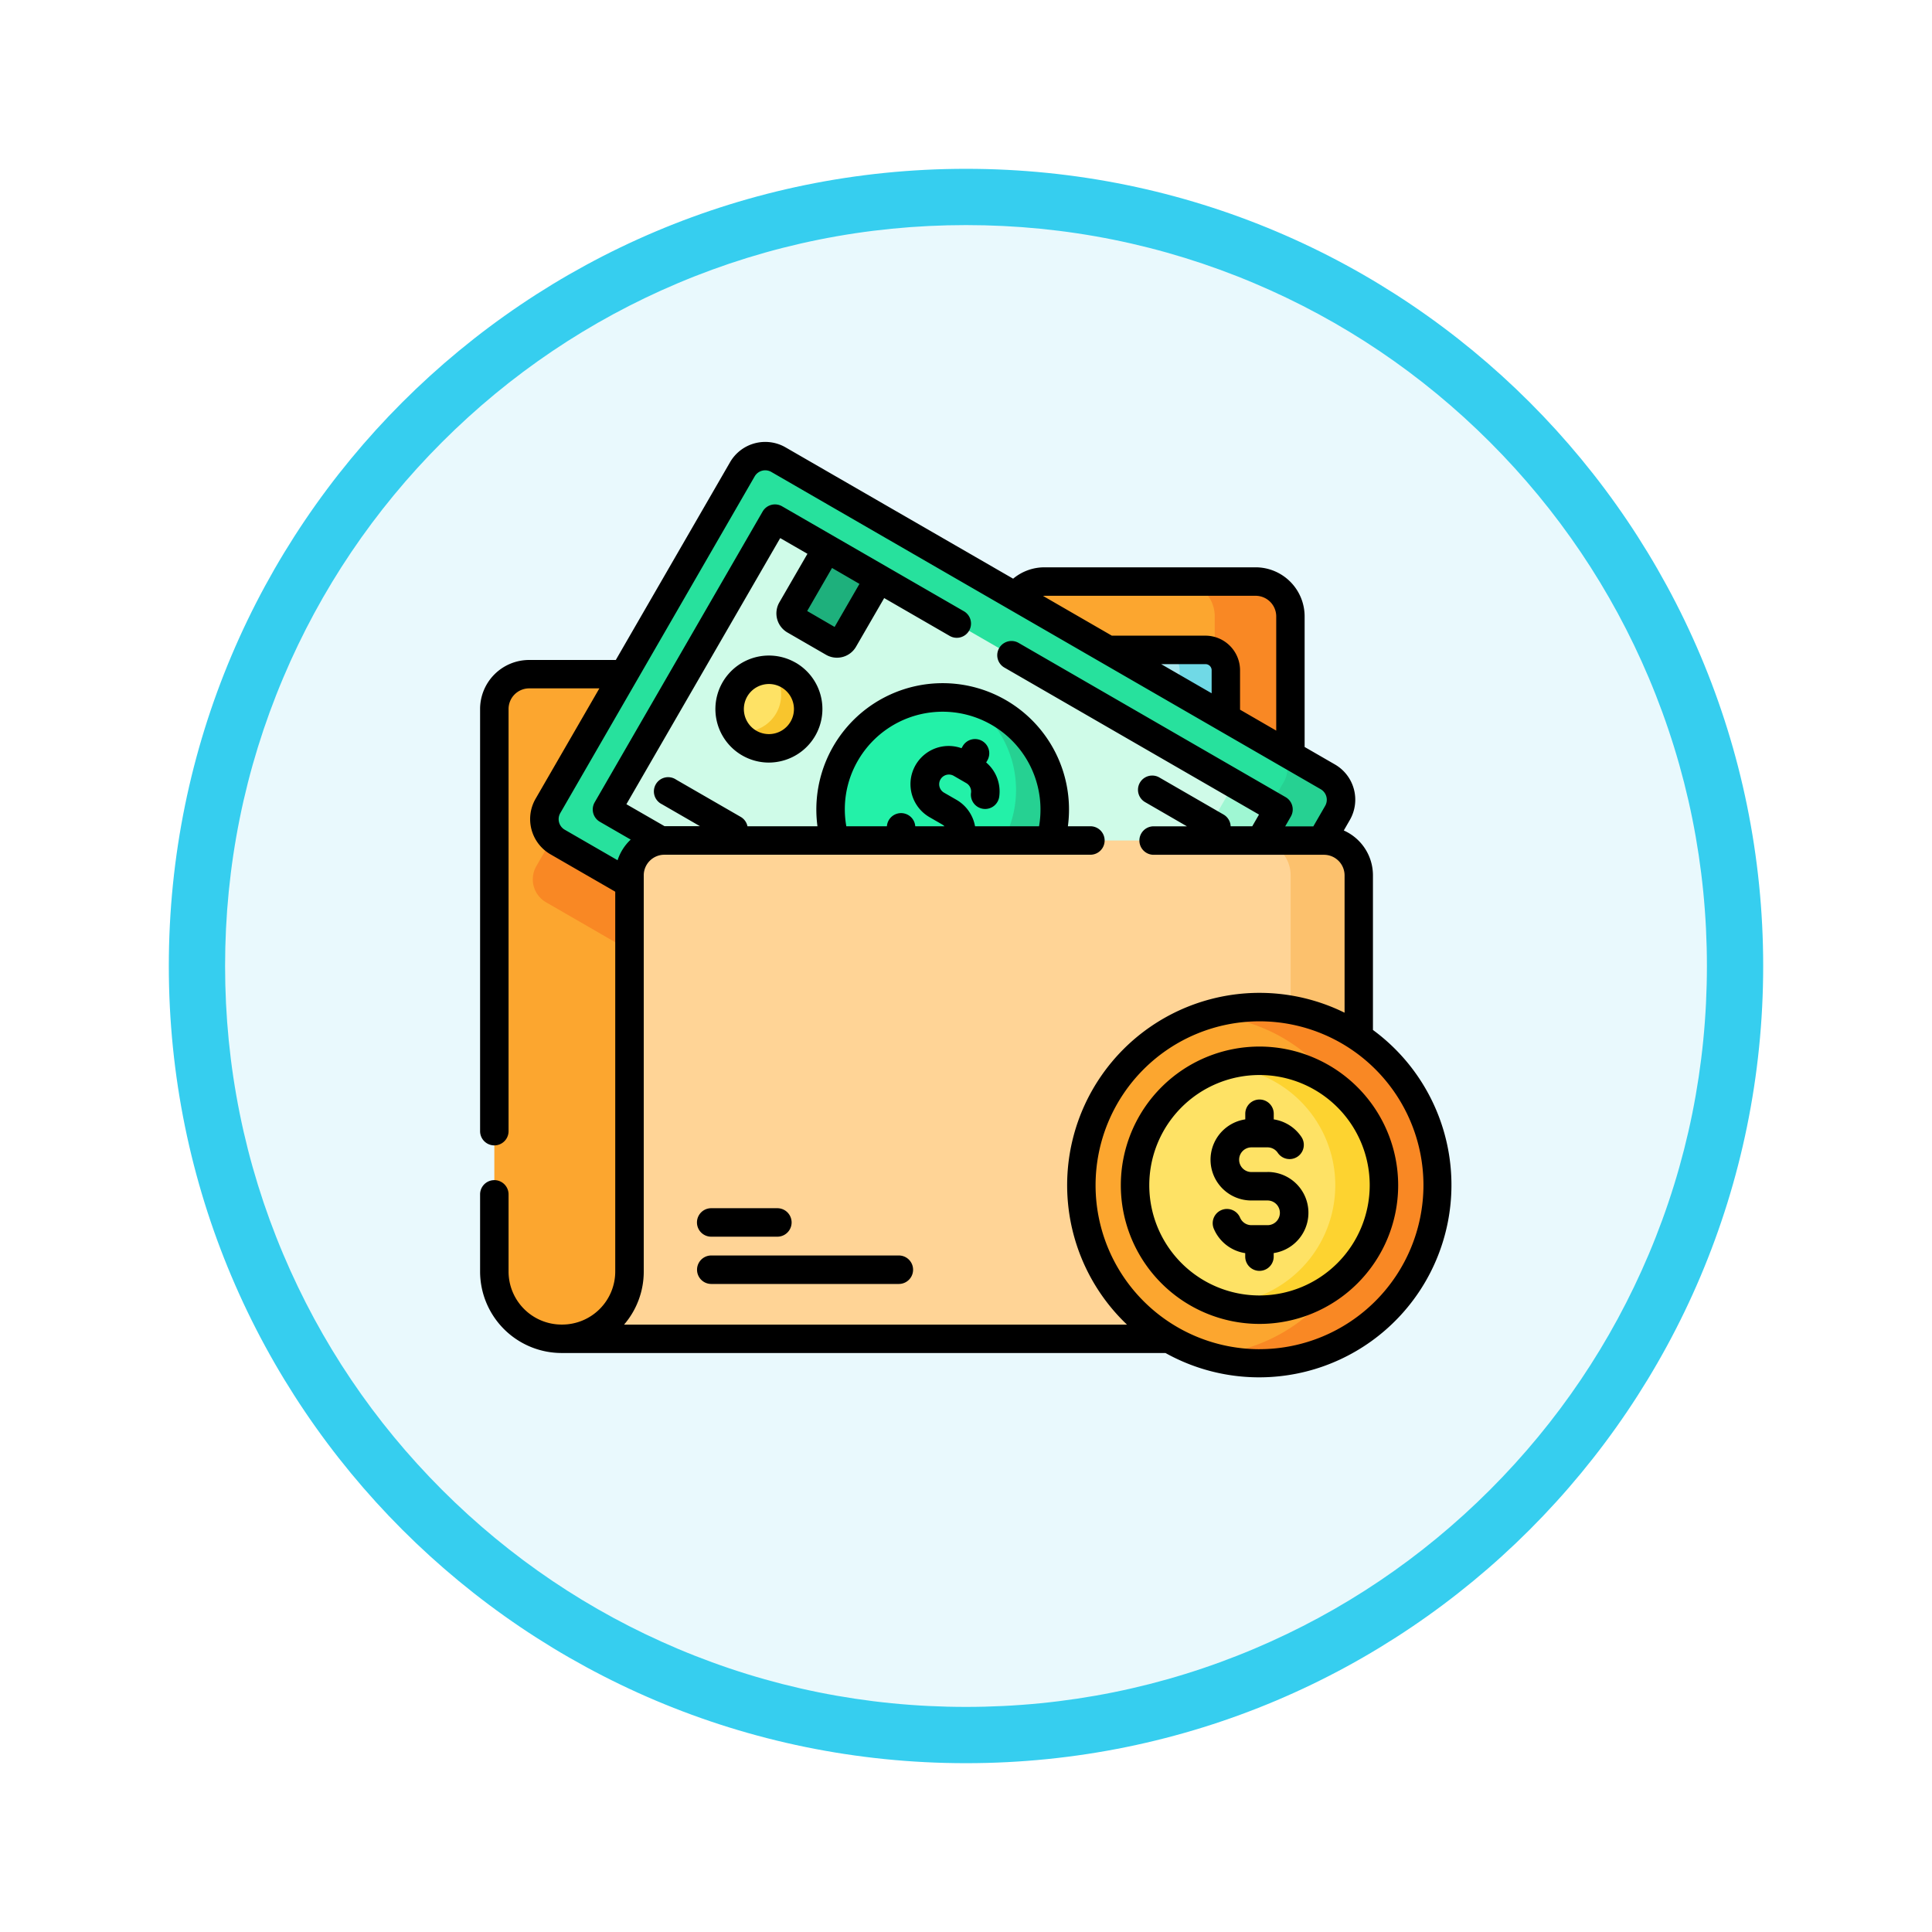 <svg xmlns="http://www.w3.org/2000/svg" xmlns:xlink="http://www.w3.org/1999/xlink" width="103" height="103" viewBox="0 0 103 103">
  <defs>
    <filter id="Trazado_978624" x="0" y="0" width="103" height="103" filterUnits="userSpaceOnUse">
      <feOffset dy="3" input="SourceAlpha"/>
      <feGaussianBlur stdDeviation="3" result="blur"/>
      <feFlood flood-opacity="0.161"/>
      <feComposite operator="in" in2="blur"/>
      <feComposite in="SourceGraphic"/>
    </filter>
  </defs>
  <g id="Grupo_1227872" data-name="Grupo 1227872" transform="translate(-171 -4344)">
    <g id="Grupo_1226974" data-name="Grupo 1226974" transform="translate(0 -1284)">
      <g id="Grupo_1225491" data-name="Grupo 1225491" transform="translate(0 2547)">
        <g id="Grupo_1225104" data-name="Grupo 1225104" transform="translate(0 2068)">
          <g id="Grupo_1220654" data-name="Grupo 1220654" transform="translate(180 1019)">
            <g id="Grupo_1176881" data-name="Grupo 1176881">
              <g id="Grupo_1175148" data-name="Grupo 1175148">
                <g id="Grupo_1173798" data-name="Grupo 1173798">
                  <g id="Grupo_1171925" data-name="Grupo 1171925">
                    <g id="Grupo_1164524" data-name="Grupo 1164524">
                      <g id="Grupo_1144123" data-name="Grupo 1144123">
                        <g transform="matrix(1, 0, 0, 1, -9, -6)" filter="url(#Trazado_978624)">
                          <g id="Trazado_978624-2" data-name="Trazado 978624" transform="translate(9 6)" fill="#e9f9fd">
                            <path d="M 42.5 83.5 C 36.964 83.5 31.595 82.416 26.541 80.279 C 21.659 78.214 17.274 75.257 13.509 71.491 C 9.743 67.726 6.786 63.341 4.721 58.459 C 2.584 53.405 1.5 48.036 1.5 42.5 C 1.5 36.964 2.584 31.595 4.721 26.541 C 6.786 21.659 9.743 17.274 13.509 13.509 C 17.274 9.743 21.659 6.786 26.541 4.721 C 31.595 2.584 36.964 1.5 42.5 1.5 C 48.036 1.5 53.405 2.584 58.459 4.721 C 63.341 6.786 67.726 9.743 71.491 13.509 C 75.257 17.274 78.214 21.659 80.279 26.541 C 82.416 31.595 83.5 36.964 83.5 42.5 C 83.5 48.036 82.416 53.405 80.279 58.459 C 78.214 63.341 75.257 67.726 71.491 71.491 C 67.726 75.257 63.341 78.214 58.459 80.279 C 53.405 82.416 48.036 83.5 42.5 83.5 Z" stroke="none"/>
                            <path d="M 42.5 3 C 37.166 3 31.994 4.044 27.126 6.103 C 22.422 8.092 18.198 10.941 14.569 14.569 C 10.941 18.198 8.092 22.422 6.103 27.126 C 4.044 31.994 3 37.166 3 42.5 C 3 47.834 4.044 53.006 6.103 57.874 C 8.092 62.578 10.941 66.802 14.569 70.431 C 18.198 74.059 22.422 76.908 27.126 78.897 C 31.994 80.956 37.166 82 42.5 82 C 47.834 82 53.006 80.956 57.874 78.897 C 62.578 76.908 66.802 74.059 70.431 70.431 C 74.059 66.802 76.908 62.578 78.897 57.874 C 80.956 53.006 82 47.834 82 42.5 C 82 37.166 80.956 31.994 78.897 27.126 C 76.908 22.422 74.059 18.198 70.431 14.569 C 66.802 10.941 62.578 8.092 57.874 6.103 C 53.006 4.044 47.834 3 42.5 3 M 42.5 0 C 65.972 0 85 19.028 85 42.5 C 85 65.972 65.972 85 42.5 85 C 19.028 85 0 65.972 0 42.5 C 0 19.028 19.028 0 42.5 0 Z" stroke="none" fill="#36ceef"/>
                          </g>
                        </g>
                      </g>
                    </g>
                  </g>
                </g>
              </g>
            </g>
          </g>
        </g>
      </g>
    </g>
    <g id="carpeta" transform="translate(196.595 4358.075)">
      <g id="Grupo_1227862" data-name="Grupo 1227862" transform="translate(0.759 10.239)">
        <g id="Grupo_1227852" data-name="Grupo 1227852" transform="translate(0 6.69)">
          <path id="Trazado_1183417" data-name="Trazado 1183417" d="M35.433,83.735,32.239,87.4a1.854,1.854,0,0,1-1.4.637H9.354A1.854,1.854,0,0,0,7.5,89.893v29.992a3.585,3.585,0,0,0,3.585,3.585H49.94V84.952A1.854,1.854,0,0,0,48.085,83.1H36.831a1.855,1.855,0,0,0-1.4.637Z" transform="translate(-7.5 -83.098)" fill="#fca62f"/>
          <path id="Trazado_1183418" data-name="Trazado 1183418" d="M68.158,124.1v6l-8.471,14.672a1.411,1.411,0,0,1-1.926.516L28.474,128.373a1.41,1.41,0,0,1-.516-1.927l5.907-10.231H49.059a1.853,1.853,0,0,0,1.4-.637l.986-1.131Z" transform="translate(-25.718 -111.275)" fill="#f98824"/>
          <path id="Trazado_1183419" data-name="Trazado 1183419" d="M374.608,84.95v38.518h-4.033V84.95a1.855,1.855,0,0,0-1.854-1.854h4.033A1.855,1.855,0,0,1,374.608,84.95Z" transform="translate(-332.168 -83.096)" fill="#f98824"/>
          <g id="Grupo_1227851" data-name="Grupo 1227851" transform="translate(29.675 3.644)">
            <path id="Trazado_1183420" data-name="Trazado 1183420" d="M308.99,123.284h-7.154a1.085,1.085,0,0,1-1.085-1.085v-2.007a1.085,1.085,0,0,1,1.085-1.085h7.154a1.085,1.085,0,0,1,1.085,1.085V122.2A1.085,1.085,0,0,1,308.99,123.284Z" transform="translate(-300.75 -119.106)" fill="#a8e7ef"/>
            <path id="Trazado_1183421" data-name="Trazado 1183421" d="M361.373,120.192V122.2a1.085,1.085,0,0,1-1.085,1.086h-2.465a1.085,1.085,0,0,0,1.085-1.086v-2.007a1.085,1.085,0,0,0-1.085-1.085h2.465A1.085,1.085,0,0,1,361.373,120.192Z" transform="translate(-352.048 -119.107)" fill="#70d9e6"/>
          </g>
        </g>
        <g id="Grupo_1227861" data-name="Grupo 1227861" transform="translate(2.67)">
          <g id="Grupo_1227859" data-name="Grupo 1227859">
            <g id="Grupo_1227858" data-name="Grupo 1227858">
              <path id="Trazado_1183422" data-name="Trazado 1183422" d="M75.654,34.086,46.367,17.177a1.41,1.41,0,0,0-1.926.516L34.079,35.641a1.41,1.41,0,0,0,.516,1.926L63.882,54.476a1.41,1.41,0,0,0,1.926-.516L76.17,36.012a1.41,1.41,0,0,0-.516-1.926Z" transform="translate(-33.89 -16.988)" fill="#27e19d"/>
              <path id="Trazado_1183423" data-name="Trazado 1183423" d="M306.794,191.156l10.362-17.947a1.409,1.409,0,0,0-.516-1.926l-2.861-1.652a1.409,1.409,0,0,1,.516,1.926L303.933,189.5a1.409,1.409,0,0,1-1.926.516l2.861,1.652A1.409,1.409,0,0,0,306.794,191.156Z" transform="translate(-274.876 -154.185)" fill="#26d192"/>
              <g id="Grupo_1227853" data-name="Grupo 1227853" transform="translate(3.336 3.337)">
                <path id="Trazado_1183424" data-name="Trazado 1183424" d="M0,0H17.9V31H0Z" transform="matrix(0.5, -0.866, 0.866, 0.5, 0, 15.505)" fill="#cffbe8"/>
                <path id="Trazado_1183425" data-name="Trazado 1183425" d="M0,0H17.9V2.735H0Z" transform="matrix(0.5, -0.866, 0.866, 0.5, 24.476, 29.636)" fill="#9ff7d3"/>
              </g>
              <g id="Grupo_1227854" data-name="Grupo 1227854" transform="translate(15.259 12.863)">
                <circle id="Elipse_12735" data-name="Elipse 12735" cx="5.976" cy="5.976" r="5.976" fill="#23f1a8"/>
                <path id="Trazado_1183426" data-name="Trazado 1183426" d="M209.808,154.311a5.981,5.981,0,0,0-3.877-8.823,5.71,5.71,0,0,1-5.7,9.879,5.981,5.981,0,0,0,9.578-1.056Z" transform="translate(-198.657 -145.348)" fill="#26d192"/>
              </g>
              <g id="Grupo_1227857" data-name="Grupo 1227857" transform="translate(9.874 11.394)">
                <g id="Grupo_1227855" data-name="Grupo 1227855" transform="translate(18.534 10.701)">
                  <circle id="Elipse_12736" data-name="Elipse 12736" cx="2.094" cy="2.094" r="2.094" fill="#fee265"/>
                  <path id="Trazado_1183427" data-name="Trazado 1183427" d="M321.684,238.521a2.093,2.093,0,0,0-.766-2.86,2.071,2.071,0,0,0-.907-.275,1.972,1.972,0,0,1-1.879,3.254,2.07,2.07,0,0,0,.692.648A2.093,2.093,0,0,0,321.684,238.521Z" transform="translate(-317.777 -235.381)" fill="#f8c52d"/>
                </g>
                <g id="Grupo_1227856" data-name="Grupo 1227856">
                  <circle id="Elipse_12737" data-name="Elipse 12737" cx="2.094" cy="2.094" r="2.094" fill="#fee265"/>
                  <path id="Trazado_1183428" data-name="Trazado 1183428" d="M138.526,132.775a2.093,2.093,0,0,0-.766-2.86,2.071,2.071,0,0,0-.907-.275,1.972,1.972,0,0,1-1.879,3.254,2.07,2.07,0,0,0,.692.648A2.093,2.093,0,0,0,138.526,132.775Z" transform="translate(-134.619 -129.635)" fill="#f8c52d"/>
                </g>
              </g>
            </g>
          </g>
          <g id="Grupo_1227860" data-name="Grupo 1227860" transform="translate(13.123 4.934)">
            <path id="Trazado_1183429" data-name="Trazado 1183429" d="M281.744,291.727l-2.057-1.188a.415.415,0,0,0-.568.152l-1.876,3.25,2.777,1.6,1.876-3.25A.415.415,0,0,0,281.744,291.727Z" transform="translate(-265.741 -267.741)" fill="#1eb07c"/>
            <path id="Trazado_1183430" data-name="Trazado 1183430" d="M163.786,69.562l2.057,1.188a.415.415,0,0,0,.567-.152l1.876-3.25-2.777-1.6-1.876,3.25A.415.415,0,0,0,163.786,69.562Z" transform="translate(-163.578 -65.745)" fill="#1eb07c"/>
          </g>
        </g>
      </g>
      <g id="Grupo_1227871" data-name="Grupo 1227871" transform="translate(0 9.479)">
        <g id="Grupo_1227867" data-name="Grupo 1227867" transform="translate(4.381 21.255)">
          <g id="Grupo_1227866" data-name="Grupo 1227866">
            <g id="Grupo_1227865" data-name="Grupo 1227865">
              <g id="Grupo_1227863" data-name="Grupo 1227863">
                <path id="Trazado_1183431" data-name="Trazado 1183431" d="M85.753,221.378v21.127a3.585,3.585,0,0,1-3.585,3.585H43.291a3.585,3.585,0,0,0,3.585-3.585V221.378a1.854,1.854,0,0,1,1.854-1.854H83.9A1.854,1.854,0,0,1,85.753,221.378Z" transform="translate(-43.291 -219.524)" fill="#ffd496"/>
              </g>
              <g id="Grupo_1227864" data-name="Grupo 1227864" transform="translate(35.244 0)">
                <path id="Trazado_1183432" data-name="Trazado 1183432" d="M398.8,221.381v21.126a3.586,3.586,0,0,1-3.586,3.586h-3.633a3.585,3.585,0,0,0,3.585-3.586V221.381a1.854,1.854,0,0,0-1.854-1.854h3.634A1.854,1.854,0,0,1,398.8,221.381Z" transform="translate(-391.579 -219.527)" fill="#fcc16d"/>
              </g>
            </g>
          </g>
        </g>
        <g id="Grupo_1227870" data-name="Grupo 1227870">
          <g id="Grupo_1227868" data-name="Grupo 1227868" transform="translate(32.054 30.135)">
            <circle id="Elipse_12738" data-name="Elipse 12738" cx="9.499" cy="9.499" r="9.499" fill="#fca62f"/>
            <path id="Trazado_1183433" data-name="Trazado 1183433" d="M394.8,316.783a9.507,9.507,0,0,1-12.35,9.064,9.076,9.076,0,0,0,0-18.13,9.508,9.508,0,0,1,12.345,9.066Z" transform="translate(-375.807 -307.284)" fill="#f98824"/>
          </g>
          <circle id="Elipse_12739" data-name="Elipse 12739" cx="6.634" cy="6.634" r="6.634" transform="translate(34.918 33)" fill="#fee265"/>
          <path id="Trazado_1183434" data-name="Trazado 1183434" d="M399.577,342.226a6.641,6.641,0,0,1-8.626,6.331,6.339,6.339,0,0,0,0-12.663,6.641,6.641,0,0,1,8.622,6.332Z" transform="translate(-351.39 -302.591)" fill="#fdd330"/>
          <g id="Grupo_1227869" data-name="Grupo 1227869">
            <path id="Trazado_1183435" data-name="Trazado 1183435" d="M128.235,122.462a2.853,2.853,0,1,0-1.431,5.324,2.868,2.868,0,0,0,.743-.1,2.853,2.853,0,0,0,.688-5.226Zm-.27,3.138a1.335,1.335,0,1,1-1.5-1.957,1.345,1.345,0,0,1,.348-.046,1.336,1.336,0,0,1,1.154,2Z" transform="translate(-111.411 -110.685)"/>
            <path id="Trazado_1183436" data-name="Trazado 1183436" d="M115.012,414.768h3.528a.759.759,0,0,0,0-1.518h-3.528a.759.759,0,0,0,0,1.518Z" transform="translate(-102.691 -372.391)"/>
            <path id="Trazado_1183437" data-name="Trazado 1183437" d="M125.016,438.16h-10a.759.759,0,0,0,0,1.518h10a.759.759,0,0,0,0-1.518Z" transform="translate(-102.691 -394.781)"/>
            <path id="Trazado_1183438" data-name="Trazado 1183438" d="M47.6,40.835V32.588A2.616,2.616,0,0,0,46.046,30.2l.321-.557a2.168,2.168,0,0,0-.794-2.963l-1.615-.932V18.784a2.617,2.617,0,0,0-2.614-2.614H30.091a2.612,2.612,0,0,0-1.673.606l-12.131-7a2.168,2.168,0,0,0-2.963.794L7.235,21.11H2.614A2.617,2.617,0,0,0,0,23.724V46.23a.759.759,0,0,0,1.518,0V23.724a1.1,1.1,0,0,1,1.1-1.1H6.359l-3.4,5.884a2.168,2.168,0,0,0,.794,2.963l3.452,1.993V53.715a2.83,2.83,0,0,1-2.826,2.826H4.344a2.829,2.829,0,0,1-2.826-2.826V49.6A.759.759,0,0,0,0,49.6v4.113a4.349,4.349,0,0,0,4.344,4.344H36.539A10.254,10.254,0,0,0,47.6,40.835ZM30.091,17.688H41.344a1.1,1.1,0,0,1,1.1,1.1v6.088L40.515,23.76c0-.031,0-.063,0-.095V21.658a1.846,1.846,0,0,0-1.844-1.844H33.68l-3.674-2.122c.028,0,.056,0,.085,0ZM39,22.885l-2.69-1.553h2.365a.326.326,0,0,1,.326.326v1.227ZM7.677,56.542a4.326,4.326,0,0,0,1.048-2.826V32.588a1.1,1.1,0,0,1,1.1-1.095H32.537a.759.759,0,0,0,0-1.518h-1.2a6.735,6.735,0,1,0-13.351,0H14.255a.756.756,0,0,0-.362-.5L10.452,27.49A.759.759,0,1,0,9.693,28.8l2.029,1.171H9.833L7.8,28.8,16,14.612l1.452.838-1.5,2.593a1.176,1.176,0,0,0,.43,1.6l2.057,1.188a1.168,1.168,0,0,0,.585.158,1.181,1.181,0,0,0,.306-.04,1.167,1.167,0,0,0,.713-.547l1.5-2.592,3.473,2.006a.759.759,0,1,0,.759-1.314L16.1,12.918a.759.759,0,0,0-1.037.278L6.108,28.7a.759.759,0,0,0,.278,1.037l1.644.949a2.617,2.617,0,0,0-.7,1.1L4.513,30.16a.65.65,0,0,1-.237-.889L14.638,11.324a.65.65,0,0,1,.889-.238L44.815,28a.65.65,0,0,1,.237.889l-.63,1.092h-1.5l.3-.522a.759.759,0,0,0-.278-1.037L28.692,20.19a.759.759,0,0,0-.759,1.314l13.593,7.848-.36.624H40.014a.758.758,0,0,0-.378-.625l-3.441-1.987a.759.759,0,0,0-.759,1.314l2.247,1.3H35.908a.759.759,0,0,0,0,1.518h9.08a1.1,1.1,0,0,1,1.1,1.095v7.324a10.254,10.254,0,0,0-11.6,16.629H7.677ZM20.146,26.469A5.217,5.217,0,0,1,29.8,29.975H26.387a2.041,2.041,0,0,0-.984-1.406l-.668-.385a.521.521,0,0,1-.26-.449.509.509,0,0,1,.07-.258.517.517,0,0,1,.705-.19l.669.387a.516.516,0,0,1,.255.511.759.759,0,1,0,1.506.188,2.029,2.029,0,0,0-.7-1.8l.053-.091a.759.759,0,1,0-1.314-.759l-.053.091A2.035,2.035,0,0,0,23.976,29.5l.668.385a.513.513,0,0,1,.114.092H23.2a.758.758,0,0,0-1.512,0H19.525A5.169,5.169,0,0,1,20.146,26.469Zm.079-9.415L18.9,19.349,17.438,18.5l1.325-2.295Zm21.328,40.8a8.74,8.74,0,1,1,8.74-8.74A8.75,8.75,0,0,1,41.553,57.853Z" transform="translate(0 -9.479)"/>
            <path id="Trazado_1183439" data-name="Trazado 1183439" d="M387.927,359.866h-.857a.658.658,0,1,1,0-1.316h.857a.658.658,0,0,1,.546.291.759.759,0,0,0,1.258-.85,2.174,2.174,0,0,0-1.473-.933v-.3a.759.759,0,1,0-1.518,0v.3a2.174,2.174,0,0,0,.33,4.324h.857a.658.658,0,0,1,0,1.316h-.857a.657.657,0,0,1-.607-.4.759.759,0,0,0-1.4.591,2.172,2.172,0,0,0,1.674,1.3v.186a.759.759,0,0,0,1.518,0v-.189a2.174,2.174,0,0,0-.33-4.324Z" transform="translate(-345.946 -320.935)"/>
            <path id="Trazado_1183440" data-name="Trazado 1183440" d="M344.96,328.089a7.393,7.393,0,1,0,7.393,7.393A7.4,7.4,0,0,0,344.96,328.089Zm0,13.269a5.876,5.876,0,1,1,5.876-5.876A5.882,5.882,0,0,1,344.96,341.358Z" transform="translate(-303.408 -295.848)"/>
          </g>
        </g>
      </g>
    </g>
  </g>
</svg>
